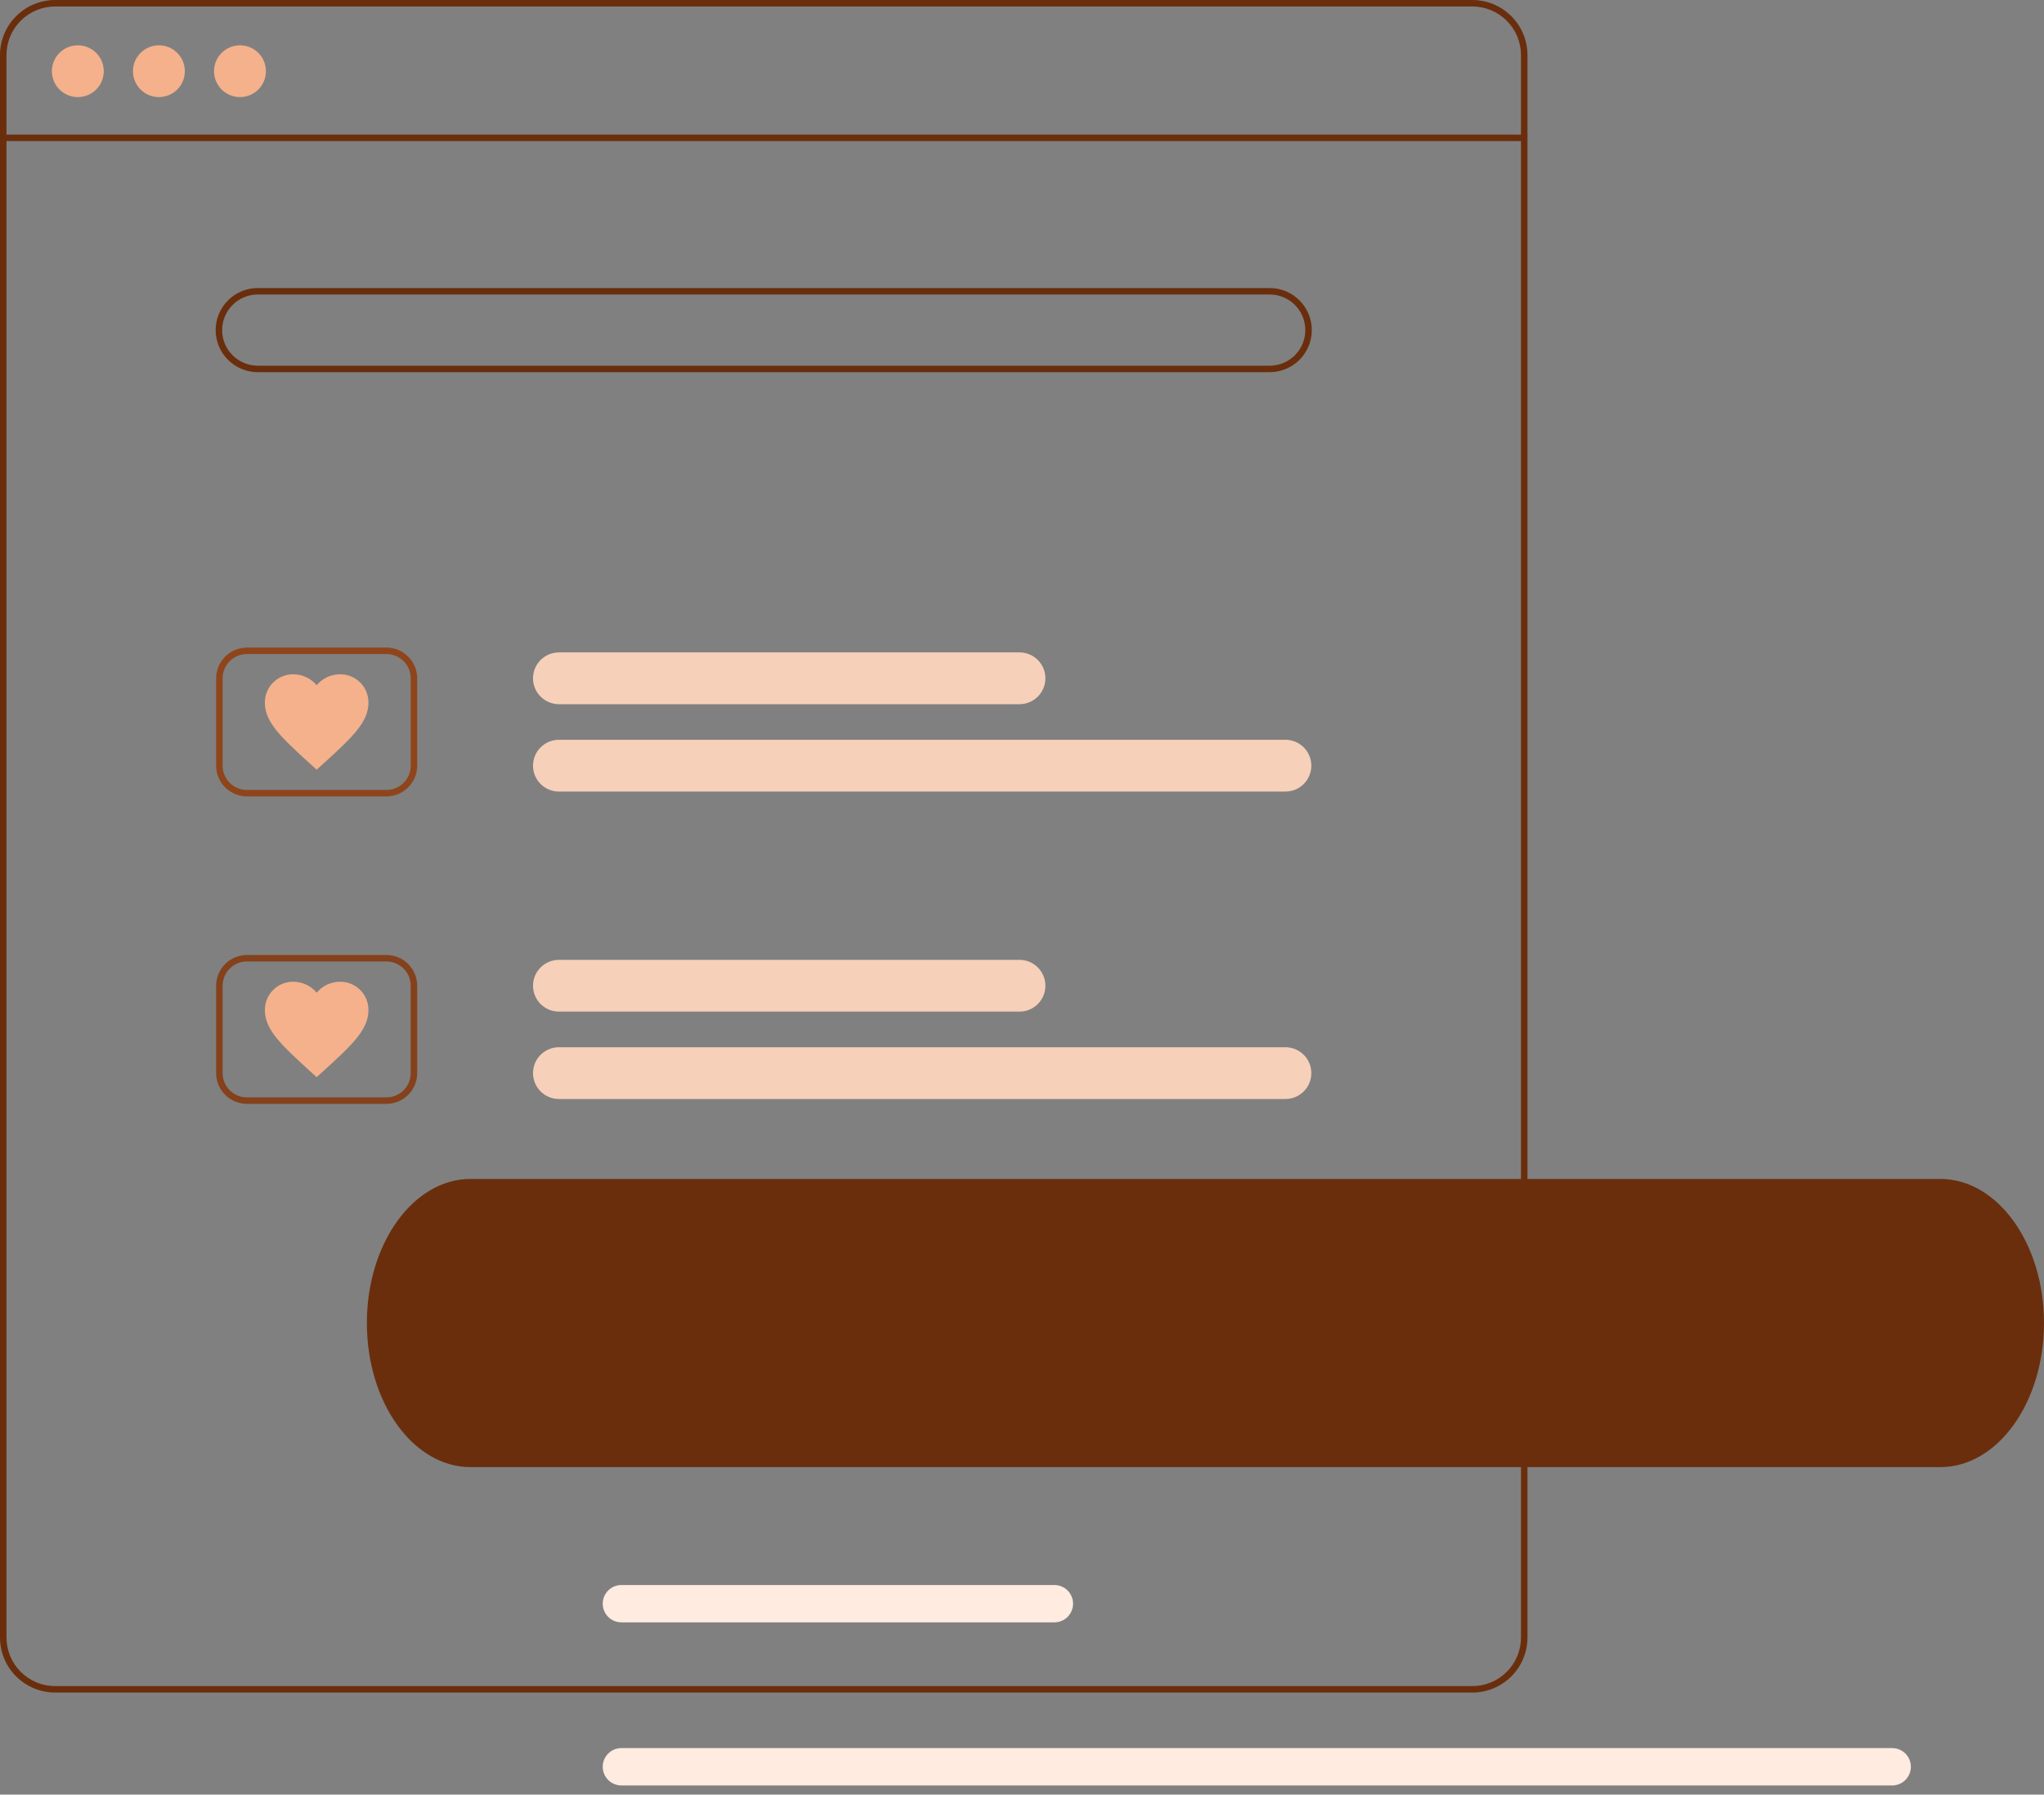 <svg width="156" height="137" viewBox="0 0 156 137" fill="none" xmlns="http://www.w3.org/2000/svg">
<rect x="0" y="0" width="156" height="137" fill="#808080" stroke="none"/>
<path d="M47.428 121H80.469C81.26 121 81.897 121.638 81.897 122.425C81.897 123.212 81.26 123.85 80.469 123.85H47.428C46.638 123.853 46 123.215 46 122.425C46 121.638 46.638 121 47.428 121Z" fill="#FFEBDF"/>
<path d="M47.428 133.449H144.411C145.202 133.449 145.839 134.087 145.839 134.877C145.839 135.664 145.202 136.302 144.411 136.302H47.428C46.638 136.302 46 135.664 46 134.877C46 134.09 46.638 133.449 47.428 133.449Z" fill="#FFEBDF"/>
<path d="M112.37 129.211H4.208C3.092 129.21 2.023 128.767 1.234 127.98C0.445 127.192 0.001 126.125 0 125.011V4.2C0.001 3.086 0.445 2.019 1.234 1.232C2.023 0.444 3.092 0.001 4.208 0H112.37C113.486 0.001 114.555 0.444 115.344 1.232C116.133 2.019 116.577 3.086 116.578 4.2V125.011C116.577 126.125 116.133 127.192 115.344 127.98C114.555 128.767 113.486 129.21 112.37 129.211ZM4.208 0.494C3.223 0.495 2.28 0.886 1.584 1.581C0.888 2.276 0.496 3.217 0.495 4.2V125.011C0.496 125.994 0.888 126.936 1.584 127.63C2.28 128.325 3.223 128.716 4.208 128.717H112.37C113.355 128.716 114.298 128.325 114.994 127.63C115.69 126.936 116.082 125.994 116.083 125.011V4.2C116.082 3.217 115.69 2.276 114.994 1.581C114.298 0.886 113.355 0.495 112.37 0.494H4.208Z" fill="#6A2E0D"/>
<path d="M116.33 10.275H0.247V10.769H116.33V10.275Z" fill="#6A2E0D"/>
<path d="M5.94 7.412C7.034 7.412 7.92 6.527 7.92 5.435C7.92 4.344 7.034 3.459 5.94 3.459C4.846 3.459 3.96 4.344 3.96 5.435C3.96 6.527 4.846 7.412 5.94 7.412Z" fill="#F5B18B"/>
<path d="M12.128 7.412C13.221 7.412 14.108 6.527 14.108 5.435C14.108 4.344 13.221 3.459 12.128 3.459C11.034 3.459 10.148 4.344 10.148 5.435C10.148 6.527 11.034 7.412 12.128 7.412Z" fill="#F5B18B"/>
<path d="M18.316 7.412C19.409 7.412 20.296 6.527 20.296 5.435C20.296 4.344 19.409 3.459 18.316 3.459C17.222 3.459 16.335 4.344 16.335 5.435C16.335 6.527 17.222 7.412 18.316 7.412Z" fill="#F5B18B"/>
<path d="M96.901 28.412H19.677C18.824 28.412 18.005 28.073 17.402 27.471C16.799 26.869 16.459 26.052 16.459 25.2C16.459 24.348 16.799 23.531 17.402 22.929C18.005 22.326 18.824 21.988 19.677 21.988H96.901C97.754 21.988 98.573 22.326 99.176 22.929C99.779 23.531 100.118 24.348 100.118 25.2C100.118 26.052 99.779 26.869 99.176 27.471C98.573 28.073 97.754 28.412 96.901 28.412ZM19.677 22.482C18.955 22.482 18.262 22.768 17.752 23.278C17.241 23.788 16.954 24.479 16.954 25.2C16.954 25.921 17.241 26.612 17.752 27.122C18.262 27.631 18.955 27.918 19.677 27.918H96.901C97.623 27.918 98.315 27.631 98.826 27.122C99.337 26.612 99.623 25.921 99.623 25.2C99.623 24.479 99.337 23.788 98.826 23.278C98.315 22.768 97.623 22.482 96.901 22.482H19.677Z" fill="#6A2E0D"/>
<path d="M77.806 53.758H42.66C42.135 53.758 41.631 53.549 41.26 53.179C40.888 52.808 40.68 52.305 40.68 51.781C40.68 51.257 40.888 50.754 41.26 50.383C41.631 50.013 42.135 49.805 42.66 49.805H77.806C78.332 49.805 78.835 50.013 79.207 50.383C79.578 50.754 79.787 51.257 79.787 51.781C79.787 52.305 79.578 52.808 79.207 53.179C78.835 53.549 78.332 53.758 77.806 53.758Z" fill="#F7D0BA"/>
<path d="M98.102 60.428H42.66C42.135 60.428 41.631 60.22 41.26 59.849C40.888 59.478 40.68 58.976 40.68 58.452C40.68 57.927 40.888 57.425 41.26 57.054C41.631 56.683 42.135 56.475 42.66 56.475H98.102C98.627 56.475 99.131 56.683 99.502 57.054C99.874 57.425 100.082 57.927 100.082 58.452C100.082 58.976 99.874 59.478 99.502 59.849C99.131 60.22 98.627 60.428 98.102 60.428Z" fill="#F7D0BA"/>
<path d="M29.49 60.799H18.847C18.224 60.798 17.626 60.55 17.185 60.11C16.744 59.67 16.496 59.074 16.496 58.452V51.781C16.496 51.159 16.744 50.562 17.185 50.122C17.626 49.682 18.224 49.435 18.847 49.434H29.49C30.113 49.435 30.711 49.682 31.152 50.122C31.593 50.562 31.841 51.159 31.841 51.781V58.452C31.841 59.074 31.593 59.67 31.152 60.11C30.711 60.55 30.113 60.798 29.49 60.799ZM18.847 49.928C18.355 49.929 17.883 50.124 17.535 50.471C17.187 50.819 16.991 51.29 16.991 51.781V58.452C16.991 58.943 17.187 59.414 17.535 59.761C17.883 60.109 18.355 60.304 18.847 60.304H29.49C29.982 60.304 30.454 60.109 30.802 59.761C31.15 59.414 31.346 58.943 31.346 58.452V51.781C31.346 51.29 31.15 50.819 30.802 50.471C30.454 50.124 29.982 49.929 29.49 49.928H18.847Z" fill="#8F451C"/>
<path d="M77.806 77.228H42.66C42.135 77.228 41.631 77.019 41.26 76.649C40.888 76.278 40.68 75.775 40.68 75.251C40.68 74.727 40.888 74.224 41.26 73.854C41.631 73.483 42.135 73.275 42.66 73.275H77.806C78.332 73.275 78.835 73.483 79.207 73.854C79.578 74.224 79.787 74.727 79.787 75.251C79.787 75.775 79.578 76.278 79.207 76.649C78.835 77.019 78.332 77.228 77.806 77.228Z" fill="#F7D0BA"/>
<path d="M98.102 83.898H42.66C42.135 83.898 41.631 83.69 41.26 83.319C40.888 82.949 40.68 82.446 40.68 81.922C40.68 81.398 40.888 80.895 41.26 80.524C41.631 80.154 42.135 79.945 42.66 79.945H98.102C98.627 79.945 99.131 80.154 99.502 80.524C99.874 80.895 100.082 81.398 100.082 81.922C100.082 82.446 99.874 82.949 99.502 83.319C99.131 83.69 98.627 83.898 98.102 83.898Z" fill="#F7D0BA"/>
<path d="M29.49 84.269H18.847C18.224 84.268 17.626 84.021 17.185 83.581C16.744 83.141 16.496 82.544 16.496 81.922V75.251C16.496 74.629 16.744 74.033 17.185 73.593C17.626 73.153 18.224 72.905 18.847 72.904H29.49C30.113 72.905 30.711 73.153 31.152 73.593C31.593 74.033 31.841 74.629 31.841 75.251V81.922C31.841 82.544 31.593 83.141 31.152 83.581C30.711 84.021 30.113 84.268 29.49 84.269ZM18.847 73.398C18.355 73.399 17.883 73.594 17.535 73.942C17.187 74.289 16.991 74.76 16.991 75.251V81.922C16.991 82.413 17.187 82.884 17.535 83.232C17.883 83.579 18.355 83.774 18.847 83.775H29.49C29.982 83.774 30.454 83.579 30.802 83.232C31.15 82.884 31.346 82.413 31.346 81.922V75.251C31.346 74.76 31.15 74.289 30.802 73.942C30.454 73.594 29.982 73.399 29.49 73.398H18.847Z" fill="#85411B"/>
<path d="M77.806 100.699H42.66C42.135 100.699 41.631 100.49 41.26 100.12C40.888 99.749 40.68 99.246 40.68 98.722C40.68 98.198 40.888 97.695 41.26 97.325C41.631 96.954 42.135 96.746 42.66 96.746H77.806C78.332 96.746 78.835 96.954 79.207 97.325C79.578 97.695 79.787 98.198 79.787 98.722C79.787 99.246 79.578 99.749 79.207 100.12C78.835 100.49 78.332 100.699 77.806 100.699Z" fill="#FCE8DD"/>
<path d="M98.102 107.369H42.66C42.135 107.369 41.631 107.161 41.26 106.79C40.888 106.419 40.68 105.917 40.68 105.393C40.68 104.868 40.888 104.366 41.26 103.995C41.631 103.624 42.135 103.416 42.66 103.416H98.102C98.627 103.416 99.131 103.624 99.502 103.995C99.874 104.366 100.082 104.868 100.082 105.393C100.082 105.917 99.874 106.419 99.502 106.79C99.131 107.161 98.627 107.369 98.102 107.369Z" fill="#FCE8DD"/>
<path d="M24.168 58.758L23.595 58.241C21.56 56.376 20.216 55.166 20.216 53.658C20.211 53.371 20.264 53.086 20.371 52.82C20.478 52.553 20.638 52.311 20.841 52.108C21.043 51.904 21.285 51.743 21.551 51.635C21.817 51.526 22.102 51.472 22.39 51.475C22.729 51.477 23.064 51.552 23.371 51.696C23.678 51.84 23.95 52.049 24.168 52.308C24.386 52.049 24.658 51.84 24.965 51.696C25.272 51.552 25.607 51.477 25.946 51.475C26.234 51.472 26.519 51.526 26.785 51.635C27.051 51.743 27.293 51.904 27.495 52.108C27.698 52.311 27.858 52.553 27.965 52.82C28.072 53.086 28.125 53.371 28.12 53.658C28.12 55.166 26.776 56.376 24.741 58.241L24.168 58.758Z" fill="#F5B18B"/>
<path d="M24.168 82.228L23.595 81.712C21.56 79.847 20.216 78.636 20.216 77.128C20.211 76.841 20.264 76.556 20.371 76.29C20.478 76.024 20.638 75.782 20.841 75.578C21.043 75.375 21.285 75.214 21.551 75.105C21.817 74.996 22.102 74.942 22.39 74.945C22.729 74.947 23.064 75.023 23.371 75.167C23.678 75.311 23.95 75.519 24.168 75.779C24.386 75.519 24.658 75.311 24.965 75.167C25.272 75.023 25.607 74.947 25.946 74.945C26.234 74.942 26.519 74.996 26.785 75.105C27.051 75.214 27.293 75.375 27.495 75.578C27.698 75.782 27.858 76.024 27.965 76.29C28.072 76.556 28.125 76.841 28.12 77.128C28.12 78.636 26.776 79.847 24.741 81.712L24.168 82.228Z" fill="#F5B18B"/>
<path d="M35.916 90H148.084C152.456 90 156 94.925 156 101C156 107.075 152.456 112 148.084 112H35.916C31.544 112 28 107.075 28 101C28 94.925 31.544 90 35.916 90Z" fill="#6A2E0D"/>
</svg>
